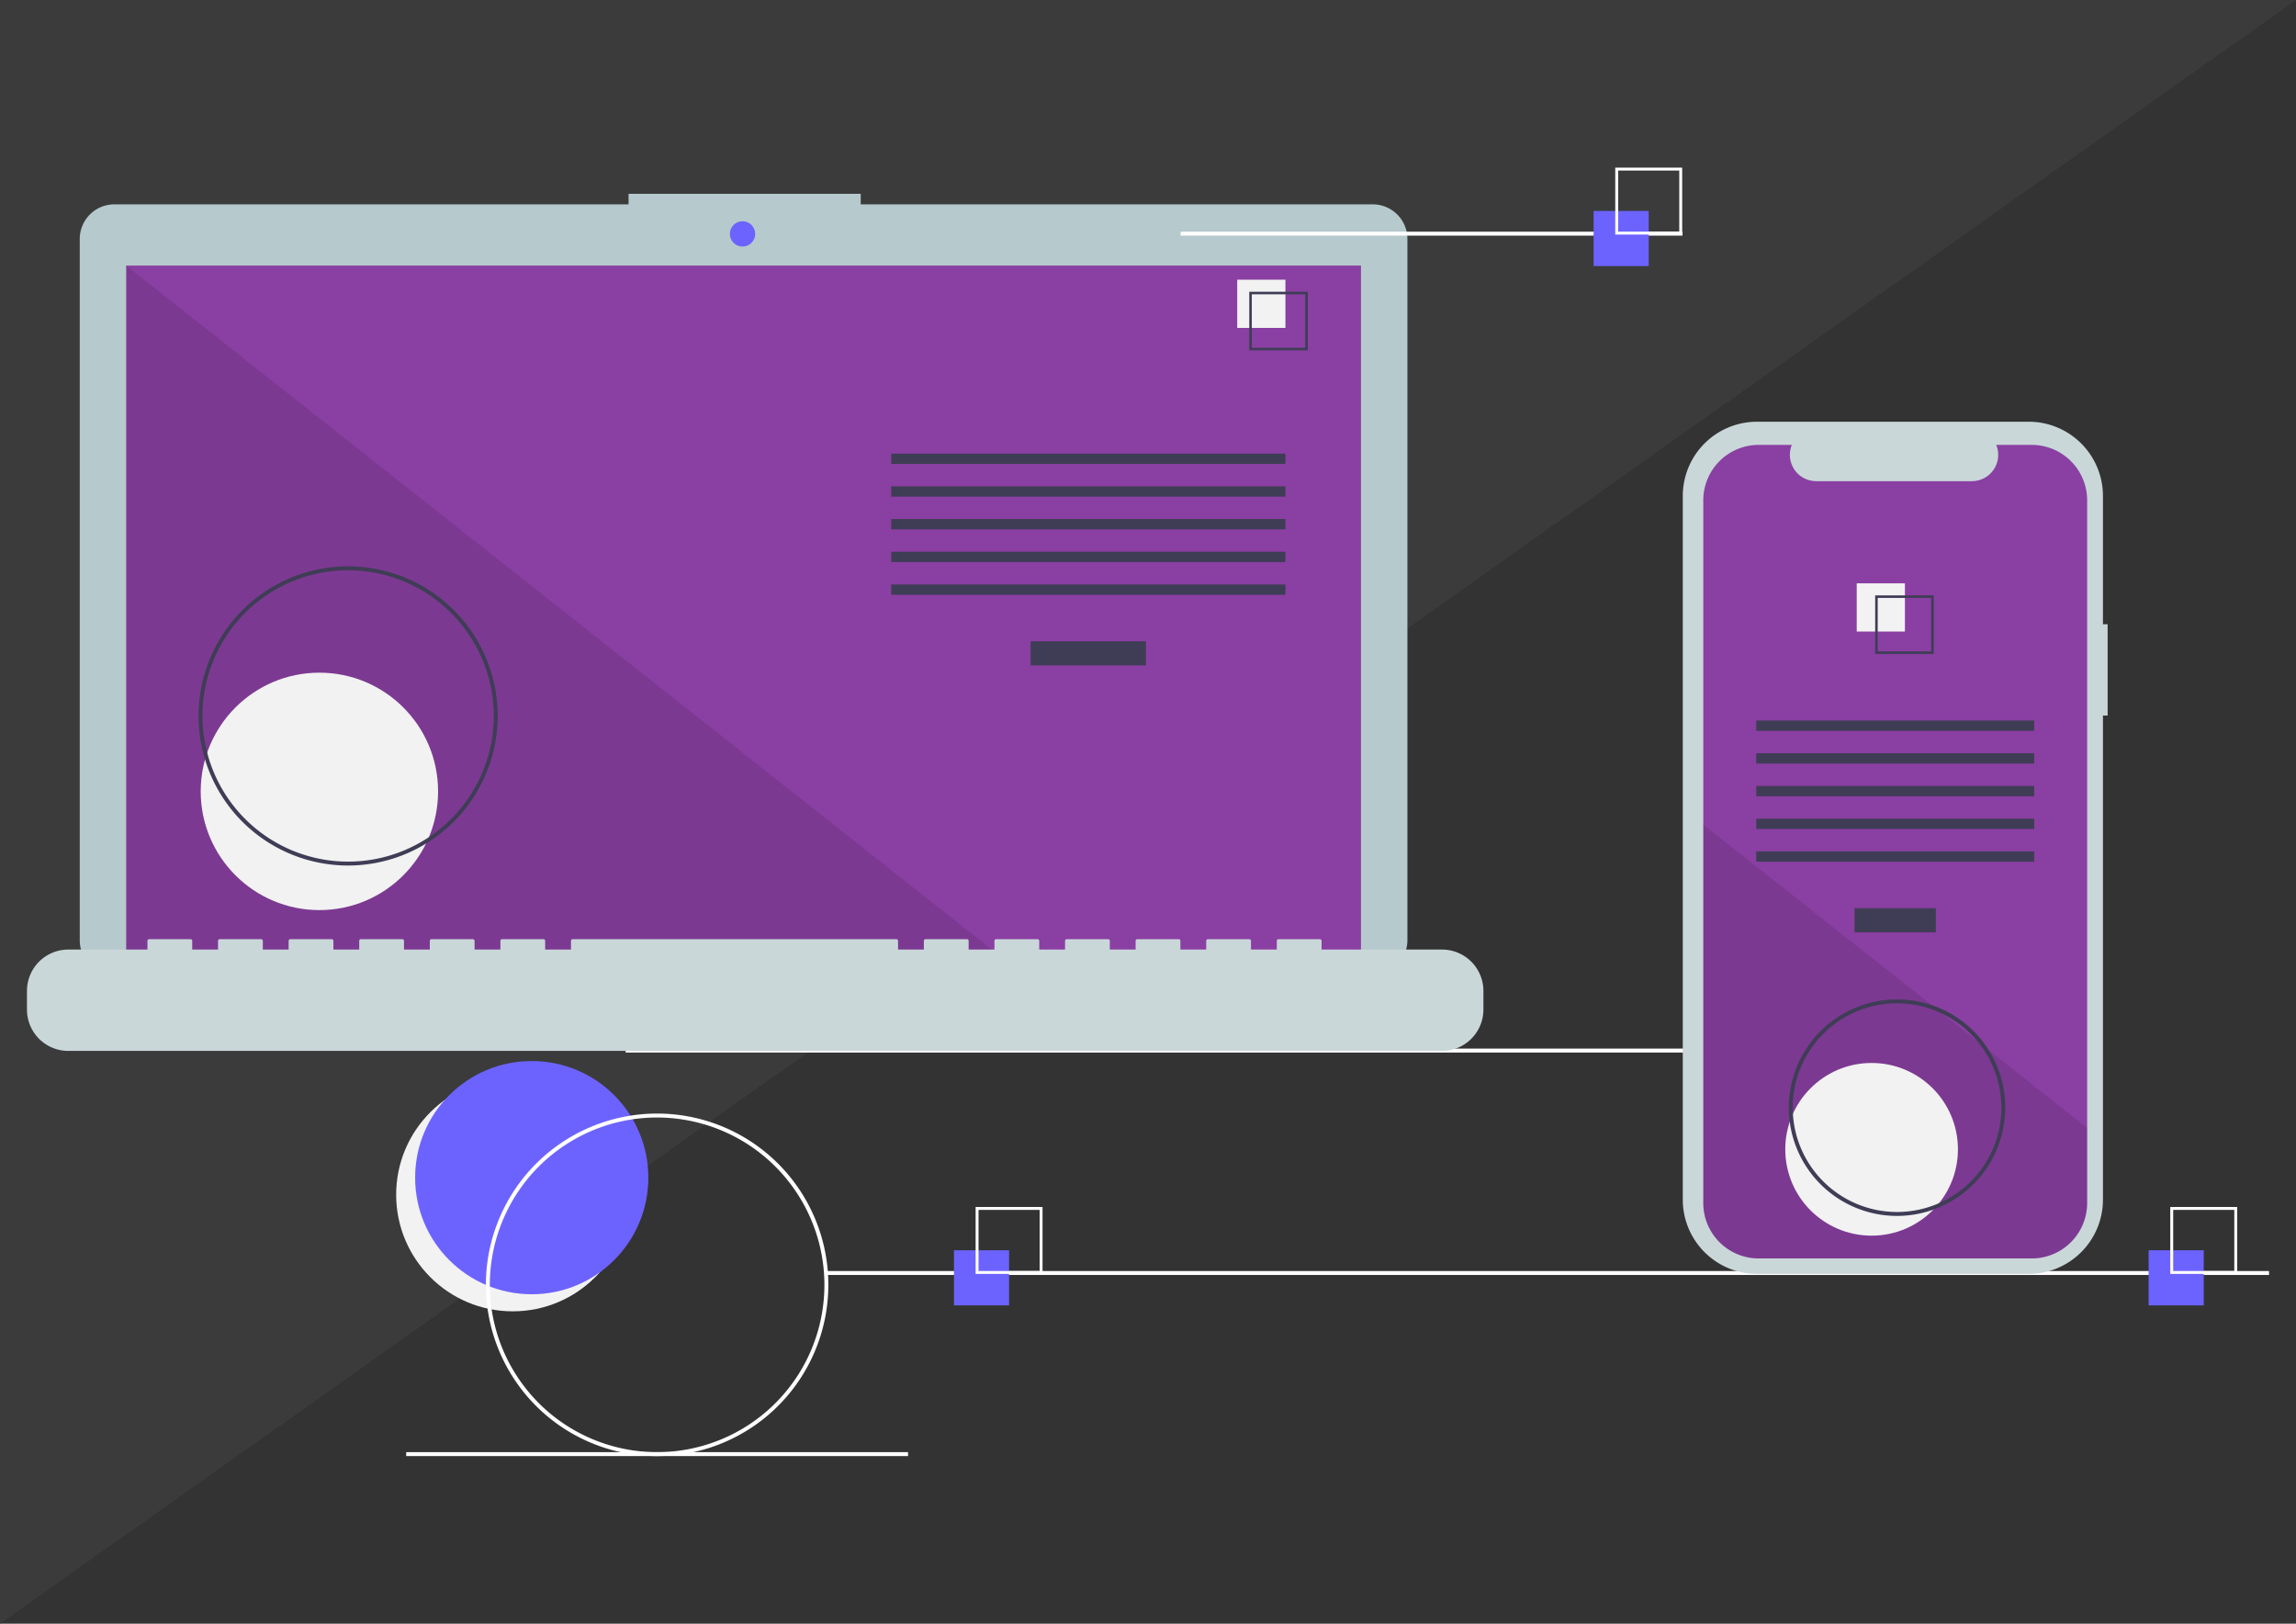 <?xml version="1.0" encoding="UTF-8" standalone="no"?>
<svg
   xmlns:dc="http://purl.org/dc/elements/1.1/"
   xmlns:cc="http://creativecommons.org/ns#"
   xmlns:rdf="http://www.w3.org/1999/02/22-rdf-syntax-ns#"
   xmlns:svg="http://www.w3.org/2000/svg"
   xmlns="http://www.w3.org/2000/svg"
   xmlns:sodipodi="http://sodipodi.sourceforge.net/DTD/sodipodi-0.dtd"
   xmlns:inkscape="http://www.inkscape.org/namespaces/inkscape"
   width="297mm"
   height="210mm"
   viewBox="0 0 297 210"
   version="1.1"
   id="svg8"
   inkscape:version="1.0.2 (e86c870879, 2021-01-15)"
   sodipodi:docname="web-dev-illustration.svg">
  <defs
     id="defs2" />
  <sodipodi:namedview
     id="base"
     pagecolor="#ffffff"
     bordercolor="#666666"
     borderopacity="1.0"
     inkscape:pageopacity="0.0"
     inkscape:pageshadow="2"
     inkscape:zoom="0.26292994"
     inkscape:cx="702.15052"
     inkscape:cy="18.918436"
     inkscape:document-units="mm"
     inkscape:current-layer="layer1"
     inkscape:document-rotation="0"
     showgrid="false"
     inkscape:snap-page="true"
     inkscape:snap-global="true"
     inkscape:window-width="1410"
     inkscape:window-height="908"
     inkscape:window-x="0"
     inkscape:window-y="0"
     inkscape:window-maximized="1" />
  <g
     inkscape:label="Layer 1"
     inkscape:groupmode="layer"
     id="layer1">
    <rect
       style="fill:#333333;stroke-width:0.207;stop-color:#000000"
       id="rect1094"
       width="297"
       height="210"
       x="0"
       y="0"
       ry="0" />
    <path
       style="fill:#3b3b3b;stroke:none;stroke-width:0.265px;stroke-linecap:butt;stroke-linejoin:miter;stroke-opacity:1;fill-opacity:1"
       d="M 0,0 V 210 L 297,0 Z"
       id="path1142" />
    <g
       id="g1185"
       transform="translate(-0.598,0.398)">
      <circle
         cx="66.927"
         cy="154.118"
         r="15.083"
         fill="#f2f2f2"
         id="circle961"
         style="stroke-width:0.255" />
      <circle
         cx="69.38"
         cy="151.911"
         r="15.083"
         fill="#6c63ff"
         id="circle963"
         style="stroke-width:0.255" />
      <rect
         x="81.527"
         y="135.222"
         width="186.614"
         height="0.509"
         fill="#3f3d56"
         id="rect965"
         style="fill:#ffffff;stroke-width:0.255" />
      <path
         d="m 178.174,26.031 h -66.236 v -1.365 H 81.904 v 1.365 H 15.394 a 4.48,4.48 0 0 0 -4.48,4.48 v 90.698 a 4.48,4.48 0 0 0 4.48,4.48 H 178.174 a 4.48,4.48 0 0 0 4.48,-4.48 V 30.511 a 4.48,4.48 0 0 0 -4.48,-4.48 z"
         fill="#3f3d56"
         id="path967"
         style="fill:#b6c9cc;fill-opacity:1;stroke-width:0.255" />
      <rect
         x="16.921"
         y="33.949"
         width="159.727"
         height="90.102"
         fill="#6c63ff"
         id="rect969"
         style="fill:#8a3fa2;fill-opacity:1;stroke-width:0.255" />
      <circle
         cx="96.648"
         cy="29.853"
         r="1.638"
         fill="#6c63ff"
         id="circle971"
         style="stroke-width:0.255" />
      <polygon
         points="50.406,49.754 498.374,403.667 50.406,403.667 "
         opacity="0.1"
         id="polygon973"
         transform="matrix(0.255,0,0,0.255,4.088,21.282)" />
      <circle
         cx="41.913"
         cy="101.955"
         r="15.353"
         fill="#f2f2f2"
         id="circle975"
         style="stroke-width:0.255" />
      <rect
         x="133.916"
         y="82.542"
         width="14.92"
         height="3.118"
         fill="#3f3d56"
         id="rect977"
         style="stroke-width:0.255" />
      <rect
         x="115.878"
         y="58.268"
         width="50.996"
         height="1.336"
         fill="#3f3d56"
         id="rect979"
         style="stroke-width:0.255" />
      <rect
         x="115.878"
         y="62.5"
         width="50.996"
         height="1.336"
         fill="#3f3d56"
         id="rect981"
         style="stroke-width:0.255" />
      <rect
         x="115.878"
         y="66.731"
         width="50.996"
         height="1.336"
         fill="#3f3d56"
         id="rect983"
         style="stroke-width:0.255" />
      <rect
         x="115.878"
         y="70.962"
         width="50.996"
         height="1.336"
         fill="#3f3d56"
         id="rect985"
         style="stroke-width:0.255" />
      <rect
         x="115.878"
         y="75.193"
         width="50.996"
         height="1.336"
         fill="#3f3d56"
         id="rect987"
         style="stroke-width:0.255" />
      <rect
         x="160.639"
         y="35.777"
         width="6.235"
         height="6.235"
         fill="#f2f2f2"
         id="rect989"
         style="stroke-width:0.255" />
      <path
         d="m 169.77,44.907 h -7.571 v -7.571 h 7.571 z m -7.242,-0.329 h 6.913 v -6.913 h -6.913 z"
         fill="#3f3d56"
         id="path991"
         style="stroke-width:0.255" />
      <path
         d="m 187.139,122.413 h -15.588 v -1.123 a 0.223,0.223 0 0 0 -0.223,-0.223 h -5.345 a 0.223,0.223 0 0 0 -0.223,0.223 v 1.123 h -3.34 v -1.123 a 0.223,0.223 0 0 0 -0.223,-0.223 h -5.345 a 0.223,0.223 0 0 0 -0.223,0.223 v 1.123 h -3.34 v -1.123 a 0.223,0.223 0 0 0 -0.223,-0.223 h -5.345 a 0.223,0.223 0 0 0 -0.223,0.223 v 1.123 h -3.34 v -1.123 a 0.223,0.223 0 0 0 -0.223,-0.223 h -5.345 a 0.223,0.223 0 0 0 -0.223,0.223 v 1.123 h -3.34 v -1.123 a 0.223,0.223 0 0 0 -0.223,-0.223 h -5.345 a 0.223,0.223 0 0 0 -0.223,0.223 v 1.123 h -3.34 v -1.123 a 0.223,0.223 0 0 0 -0.223,-0.223 h -5.345 a 0.223,0.223 0 0 0 -0.223,0.223 v 1.123 h -3.34 v -1.123 a 0.223,0.223 0 0 0 -0.223,-0.223 H 74.681 a 0.223,0.223 0 0 0 -0.223,0.223 v 1.123 h -3.34 v -1.123 a 0.223,0.223 0 0 0 -0.223,-0.223 h -5.345 a 0.223,0.223 0 0 0 -0.223,0.223 v 1.123 h -3.34 v -1.123 a 0.223,0.223 0 0 0 -0.223,-0.223 h -5.345 a 0.223,0.223 0 0 0 -0.223,0.223 v 1.123 h -3.34 v -1.123 a 0.223,0.223 0 0 0 -0.223,-0.223 h -5.345 a 0.223,0.223 0 0 0 -0.223,0.223 v 1.123 h -3.34 v -1.123 a 0.223,0.223 0 0 0 -0.223,-0.223 h -5.345 a 0.223,0.223 0 0 0 -0.223,0.223 v 1.123 h -3.34 v -1.123 a 0.223,0.223 0 0 0 -0.223,-0.223 h -5.345 a 0.223,0.223 0 0 0 -0.223,0.223 v 1.123 h -3.34 v -1.123 a 0.223,0.223 0 0 0 -0.223,-0.223 h -5.345 a 0.223,0.223 0 0 0 -0.223,0.223 v 1.123 H 9.432 a 5.345,5.345 0 0 0 -5.345,5.345 v 2.417 a 5.345,5.345 0 0 0 5.345,5.345 H 187.139 a 5.345,5.345 0 0 0 5.345,-5.345 v -2.417 a 5.345,5.345 0 0 0 -5.345,-5.345 z"
         fill="#3f3d56"
         id="path993"
         style="fill:#c9d7d9;fill-opacity:1;stroke-width:0.255" />
      <path
         d="m 45.63,111.545 a 19.349,19.349 0 1 1 19.349,-19.349 19.371,19.371 0 0 1 -19.349,19.349 z m 0,-38.188 A 18.84,18.84 0 1 0 64.469,92.196 18.861,18.861 0 0 0 45.63,73.357 Z"
         fill="#3f3d56"
         id="path995"
         style="stroke-width:0.255" />
      <rect
         x="153.321"
         y="29.567"
         width="64.92"
         height="0.509"
         fill="#3f3d56"
         id="rect997"
         style="fill:#ffffff;stroke-width:0.255" />
      <rect
         x="107.495"
         y="163.99"
         width="186.614"
         height="0.509"
         fill="#3f3d56"
         id="rect999"
         style="fill:#ffffff;stroke-width:0.255" />
      <rect
         x="53.14"
         y="187.413"
         width="64.92"
         height="0.509"
         fill="#3f3d56"
         id="rect1001"
         style="fill:#ffffff;stroke-width:0.255" />
      <rect
         x="123.999"
         y="161.306"
         width="7.129"
         height="7.129"
         fill="#6c63ff"
         id="rect1003"
         style="stroke-width:0.255" />
      <path
         d="m 135.456,164.361 h -8.656 v -8.656 h 8.656 z m -8.28,-0.376 h 7.903 v -7.903 h -7.903 z"
         fill="#3f3d56"
         id="path1005"
         style="fill:#ffffff;stroke-width:0.255" />
      <rect
         x="206.741"
         y="26.883"
         width="7.129"
         height="7.129"
         fill="#6c63ff"
         id="rect1007"
         style="stroke-width:0.255" />
      <path
         d="m 218.197,29.938 h -8.656 v -8.656 h 8.656 z m -8.28,-0.376 h 7.903 v -7.903 h -7.903 z"
         fill="#3f3d56"
         id="path1009"
         style="fill:#ffffff;stroke-width:0.255" />
      <rect
         x="278.535"
         y="161.306"
         width="7.129"
         height="7.129"
         fill="#6c63ff"
         id="rect1011"
         style="stroke-width:0.255" />
      <path
         d="m 289.992,164.361 h -8.656 v -8.656 h 8.656 z m -8.28,-0.376 h 7.903 v -7.903 h -7.903 z"
         fill="#3f3d56"
         id="path1013"
         style="fill:#ffffff;stroke-width:0.255" />
      <path
         d="m 273.232,80.336 h -0.606 V 63.747 a 9.602,9.602 0 0 0 -9.602,-9.602 h -35.147 a 9.602,9.602 0 0 0 -9.602,9.602 v 91.011 a 9.602,9.602 0 0 0 9.602,9.602 h 35.147 a 9.602,9.602 0 0 0 9.602,-9.602 V 92.145 h 0.606 z"
         fill="#3f3d56"
         id="path1015"
         style="fill:#c9d7d9;fill-opacity:1;stroke-width:0.255" />
      <path
         d="m 270.582,64.311 v 90.878 a 7.171,7.171 0 0 1 -7.169,7.172 h -35.317 a 7.171,7.171 0 0 1 -7.169,-7.172 V 64.311 a 7.17,7.17 0 0 1 7.169,-7.169 h 4.285 a 3.406,3.406 0 0 0 3.154,4.692 h 20.135 a 3.406,3.406 0 0 0 3.154,-4.692 h 4.588 a 7.17,7.17 0 0 1 7.169,7.169 z"
         fill="#6c63ff"
         id="path1017"
         style="fill:#8a3fa2;fill-opacity:1;stroke-width:0.255" />
      <rect
         x="240.494"
         y="117.063"
         width="10.521"
         height="3.118"
         fill="#3f3d56"
         id="rect1019"
         style="stroke-width:0.255" />
      <rect
         x="227.775"
         y="92.79"
         width="35.958"
         height="1.336"
         fill="#3f3d56"
         id="rect1021"
         style="stroke-width:0.255" />
      <rect
         x="227.775"
         y="97.021"
         width="35.958"
         height="1.336"
         fill="#3f3d56"
         id="rect1023"
         style="stroke-width:0.255" />
      <rect
         x="227.775"
         y="101.252"
         width="35.958"
         height="1.336"
         fill="#3f3d56"
         id="rect1025"
         style="stroke-width:0.255" />
      <rect
         x="227.775"
         y="105.483"
         width="35.958"
         height="1.336"
         fill="#3f3d56"
         id="rect1027"
         style="stroke-width:0.255" />
      <rect
         x="227.775"
         y="109.714"
         width="35.958"
         height="1.336"
         fill="#3f3d56"
         id="rect1029"
         style="stroke-width:0.255" />
      <rect
         x="240.775"
         y="75.046"
         width="6.235"
         height="6.235"
         fill="#f2f2f2"
         id="rect1031"
         style="stroke-width:0.255" />
      <path
         d="m 243.162,76.605 v 7.571 h 7.571 v -7.571 z m 7.243,7.243 h -6.915 v -6.915 h 6.915 z"
         fill="#3f3d56"
         id="path1033"
         style="stroke-width:0.255" />
      <path
         d="m 270.582,145.484 v 9.705 a 7.171,7.171 0 0 1 -7.169,7.172 h -35.317 a 7.171,7.171 0 0 1 -7.169,-7.172 v -48.935 l 29.754,23.506 0.509,0.402 5.535,4.371 0.517,0.41 z"
         opacity="0.1"
         id="path1035"
         style="stroke-width:0.255" />
      <circle
         cx="242.7"
         cy="148.247"
         r="11.168"
         fill="#f2f2f2"
         id="circle1037"
         style="stroke-width:0.255" />
      <path
         d="m 85.6,187.922 a 22.149,22.149 0 1 1 22.149,-22.149 22.174,22.174 0 0 1 -22.149,22.149 z m 0,-43.789 a 21.64,21.64 0 1 0 21.64,21.64 21.665,21.665 0 0 0 -21.64,-21.64 z"
         fill="#3f3d56"
         id="path1039"
         style="fill:#ffffff;stroke-width:0.255" />
      <path
         d="m 245.991,156.862 a 14.002,14.002 0 1 1 14.002,-14.002 14.018,14.018 0 0 1 -14.002,14.002 z m 0,-27.496 a 13.493,13.493 0 1 0 13.493,13.493 13.508,13.508 0 0 0 -13.493,-13.493 z"
         fill="#3f3d56"
         id="path1041"
         style="stroke-width:0.255" />
    </g>
  </g>
</svg>
